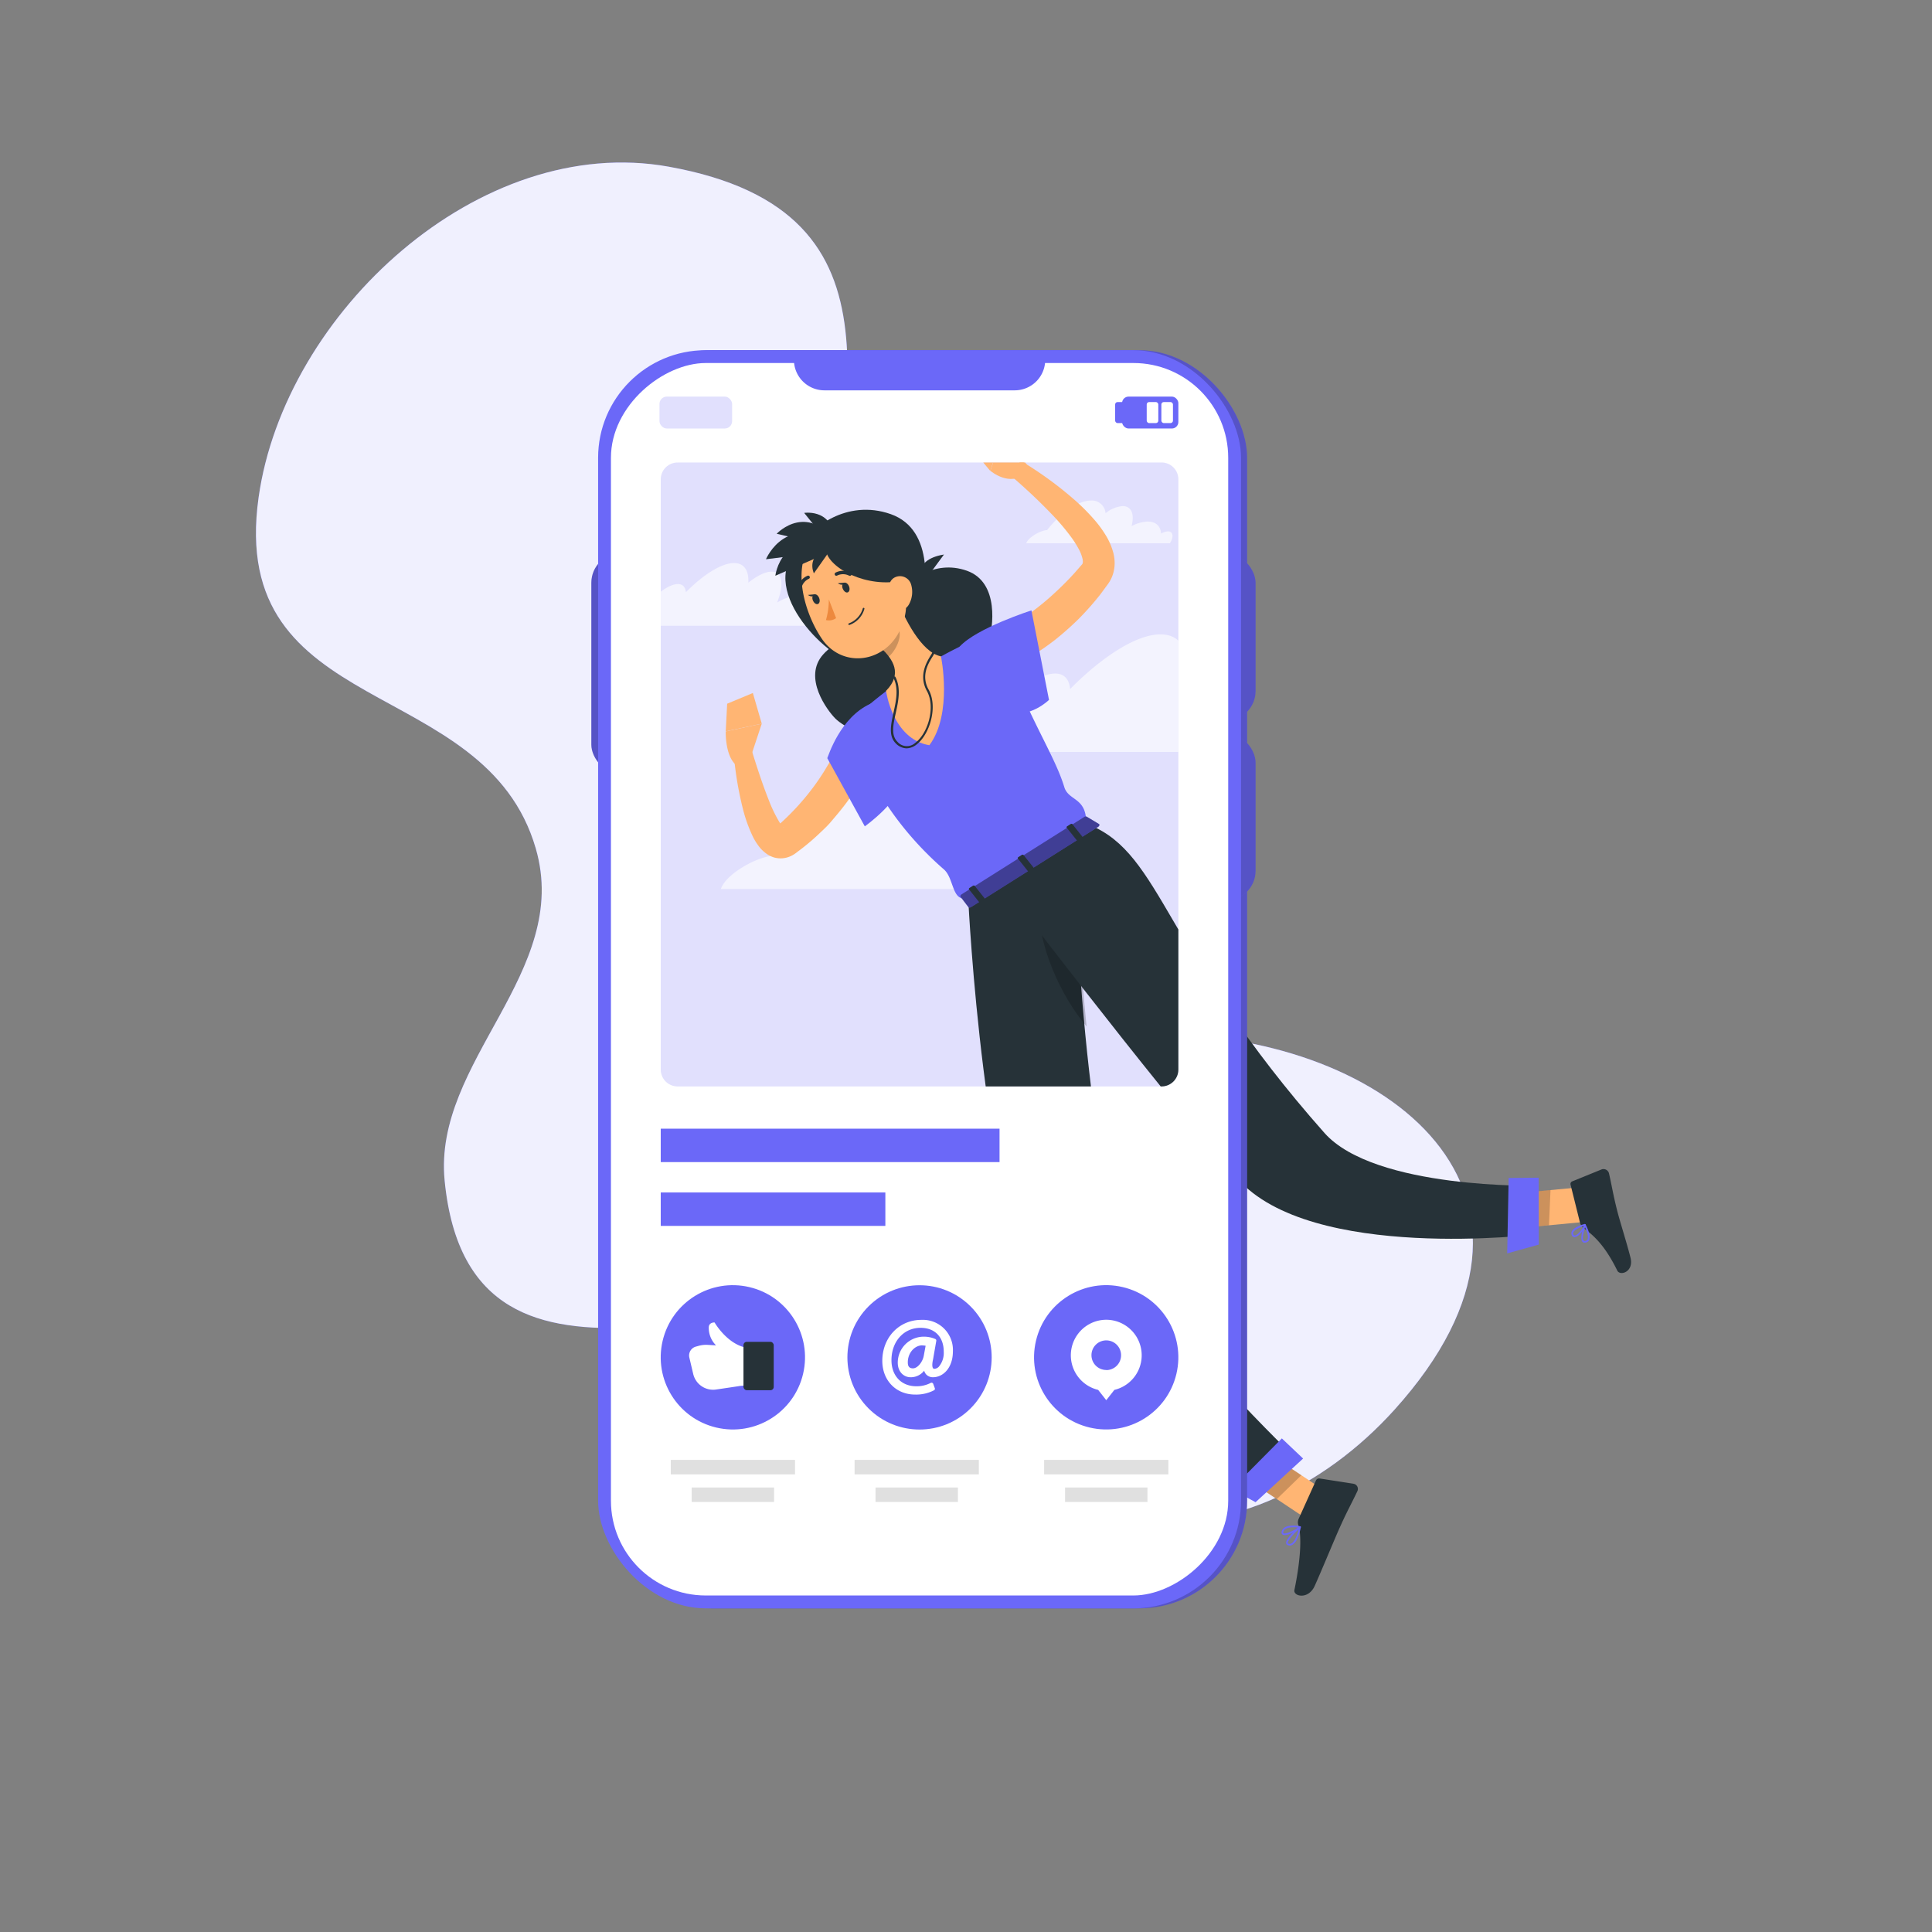 <svg xmlns="http://www.w3.org/2000/svg" xmlns:xlink="http://www.w3.org/1999/xlink" viewBox="0 0 500 500"><rect x="0" y="0" width="500" height="500" fill="#808080" stroke="none"/><defs><clipPath id="freepik--clip-path--inject-15"><path d="M175.37,119.69H300.6a4.36,4.36,0,0,1,4.36,4.36V276.81a4.36,4.36,0,0,1-4.36,4.36H175.37a4.37,4.37,0,0,1-4.37-4.37V124.06a4.36,4.36,0,0,1,4.36-4.36Z" style="fill:none"></path></clipPath></defs><g id="freepik--background-simple--inject-15"><path d="M300.38,267.63c-53.42-.47-84.61-66.87-84.88-114-.26-46.36,23.13-98.68-42.41-110.49-49-8.83-99.43,37.84-106.16,85.56-8.16,57.85,58.63,45.59,71.74,90.92,9.26,32-26.61,55-23.6,85.89,6.69,68.71,86,19.28,117.74,40.52,21.61,14.47,25.83,40.32,56.14,46.66,27.05,5.65,53.64-7.57,71.92-27.83C411.38,308.87,358.8,268.11,300.38,267.63Z" style="fill:#6B68F8"></path><g style="opacity:0.9"><path d="M300.38,267.63c-53.42-.47-84.61-66.87-84.88-114-.26-46.36,23.13-98.68-42.41-110.49-49-8.83-99.43,37.84-106.16,85.56-8.16,57.85,58.63,45.59,71.74,90.92,9.26,32-26.61,55-23.6,85.89,6.69,68.71,86,19.28,117.74,40.52,21.61,14.47,25.83,40.32,56.14,46.66,27.05,5.65,53.64-7.57,71.92-27.83C411.38,308.87,358.8,268.11,300.38,267.63Z" style="fill:#fff"></path></g></g><g id="freepik--Character--inject-15"><path d="M208.41,140.39c1.05-3.26,10.49-11.46,22.15-7.32s9,20.45,7.74,24.59-8.73,16.62-17.41,14S194.5,150.1,208.41,140.39Z" style="fill:#263238"></path><path d="M233.92,153.11c.77-2.41,7.73-8.45,16.32-5.4s6.63,15.07,5.7,18.12-6.43,12.24-12.83,10.32S223.67,160.26,233.92,153.11Z" style="fill:#263238"></path><path d="M244.3,143.51l-5.93,8.05S235.44,144.93,244.3,143.51Z" style="fill:#263238"></path><path d="M228.19,166.68c-1.62-1.56-9.64-3.38-15.11,2.64S214.21,184,216.23,186s10.21,6.92,14.44,2.72S239.26,168,228.19,166.68Z" style="fill:#263238"></path><path d="M225.73,196l-.22.57-.2.49c-.14.32-.27.64-.41.94-.28.62-.58,1.2-.88,1.79-.61,1.17-1.24,2.31-1.91,3.43a59.11,59.11,0,0,1-4.48,6.36c-.79,1-1.66,2-2.5,3s-1.76,1.89-2.71,2.77a58.7,58.7,0,0,1-5.9,5c-.29.21-.39.33-1.09.79a6.62,6.62,0,0,1-2.28.9,6.2,6.2,0,0,1-2.75-.11,6.63,6.63,0,0,1-2.05-1,9.17,9.17,0,0,1-2.18-2.21,15.06,15.06,0,0,1-1.23-2,37.82,37.82,0,0,1-2.71-7.52,88.71,88.71,0,0,1-2.39-14.72l4.55-.81c1.38,4.51,2.86,9.08,4.55,13.35a36.4,36.4,0,0,0,2.82,5.83,8.64,8.64,0,0,0,.75,1c.22.24.44.39.39.31a.93.93,0,0,0-.42-.21,2,2,0,0,0-1-.06,2.3,2.3,0,0,0-.62.2c-.2.13.16-.16.34-.33a64.72,64.72,0,0,0,9.12-9.82,61.06,61.06,0,0,0,3.71-5.56q.85-1.42,1.62-2.88l.72-1.45.34-.71.27-.61Z" style="fill:#ffb573"></path><path d="M225.23,182.15c-7.83,3.57-10.86,13.51-11.13,14.06l9.71,17.65S233.26,207.17,234,201C234.7,195.79,230.38,179.8,225.23,182.15Z" style="fill:#6B68F8"></path><path d="M194.68,194.71l2.46-7.42-9.32,2s-.21,6.44,2.78,8.77l1.59-.66A4.36,4.36,0,0,0,194.68,194.71Z" style="fill:#ffb573"></path><polygon points="194.84 179.35 188.19 182.12 187.82 189.27 197.14 187.28 194.84 179.35" style="fill:#ffb573"></polygon><path d="M265.78,120.25l-6.47-7.41-3,9s5.06,4.36,9.18.56Z" style="fill:#ffb573"></path><polygon points="255.62 109.35 251.04 115.55 256.28 121.88 259.31 112.84 255.62 109.35" style="fill:#ffb573"></polygon><polygon points="345.72 387.72 339.14 393.74 320.62 381.44 327.2 375.42 345.72 387.72" style="fill:#ffb573"></polygon><polygon points="411.55 307.02 411.15 316.13 389.93 318.13 390.33 309.02 411.55 307.02" style="fill:#ffb573"></polygon><path d="M408.93,316.53l-2.47-9.94a.71.71,0,0,1,.43-.85l7.59-3.09a1.46,1.46,0,0,1,1.92,1c.8,3.48,1,5.2,2.1,9.57.67,2.69,2.54,8.54,3.47,12.25s-2.7,4.83-3.42,3.36c-3.21-6.56-6.16-9.14-8.7-11A2.46,2.46,0,0,1,408.93,316.53Z" style="fill:#263238"></path><path d="M336.12,393l4.45-9.86a.9.9,0,0,1,.95-.51l8.77,1.37a1.35,1.35,0,0,1,1,1.91c-1.62,3.42-2.58,5-4.53,9.35-1.21,2.66-4.85,11.48-6.51,15.16s-5.6,2.71-5.26,1.08c1.53-7.36,2-13.92,1-16.86A2.27,2.27,0,0,1,336.12,393Z" style="fill:#263238"></path><polygon points="320.63 381.44 330.43 387.96 336.79 381.79 327.21 375.42 320.63 381.44" style="opacity:0.2"></polygon><polygon points="390.33 309.01 389.93 318.13 400.87 317.1 401.27 307.98 390.33 309.01" style="opacity:0.2"></polygon><path d="M219.75,187s4.09,20.2,24.53,38c2.58,2.24,2.07,8,5.62,7.52,12.43-7.84,25.16-15.56,31.2-19.38.15-6.88-4.56-5.77-5.67-9.47-2.66-8.81-9.95-18.74-17.49-40.43a108.11,108.11,0,0,0-14.4,6.64,129.18,129.18,0,0,0-14.22,9A119.38,119.38,0,0,0,219.75,187Z" style="fill:#6B68F8"></path><path d="M232,154.75c2,5.14,6.39,14.08,11.52,15.11,0,0,3.1,14.82-3,23-9.59-1.59-11.21-14.07-11.21-14.07,4.33-4.44,1.81-8.14-1.32-11.13Z" style="fill:#ffb573"></path><path d="M234.62,193.67a4,4,0,0,1-2.84-1.34c-1.86-1.91-1.22-4.82-.54-7.91s1.36-6.19,0-8.95a.28.28,0,1,1,.51-.25c1.47,2.93.73,6.33.07,9.32s-1.25,5.71.4,7.39a3.21,3.21,0,0,0,4.63.34c3.28-2.43,5.37-9.28,3-13.5-2.17-4,0-7.46,1-9.14a5.35,5.35,0,0,0,.48-.85.27.27,0,0,1,.21-.33.29.29,0,0,1,.34.23c.06.27-.14.6-.54,1.25-1.07,1.71-3.06,4.91-1,8.57,2.45,4.45.25,11.66-3.2,14.23A4.28,4.28,0,0,1,234.62,193.67Z" style="fill:#263238"></path><path d="M230.38,160,228,167.7a17.79,17.79,0,0,1,2,2.25c1.77-1.51,3.6-5.11,2.52-7.29A9.84,9.84,0,0,0,230.38,160Z" style="opacity:0.2"></path><path d="M231.57,144.4c2.77,8.62,4.13,12.2,1.57,18.18-3.85,9-15,10.51-20.33,2.9-4.76-6.85-8.49-19.79-1.56-26.35A12.34,12.34,0,0,1,231.57,144.4Z" style="fill:#ffb573"></path><path d="M213.71,142.29c.59,4.71,10.72,10.12,20.11,7.91,6.56-1.55,1.46-13.07-6.34-15.09S212.74,134.58,213.71,142.29Z" style="fill:#263238"></path><path d="M218.05,142.26l-19.82,2.47S203.82,131.36,218.05,142.26Z" style="fill:#263238"></path><path d="M216.79,142,200.66,149S202.12,136.3,216.79,142Z" style="fill:#263238"></path><path d="M215.13,142l-4.5,6.38S208.23,143.26,215.13,142Z" style="fill:#263238"></path><path d="M217.59,142,201,138.14S209.45,129.11,217.59,142Z" style="fill:#263238"></path><path d="M215.89,142.38l-7.77-9.64S217,131.32,215.89,142.38Z" style="fill:#263238"></path><path d="M235.85,151.48a6.63,6.63,0,0,1-.65,5c-1.16,2-3.36,1.35-4.38-.59-.92-1.75-1.42-4.91.4-6.25A3,3,0,0,1,235.85,151.48Z" style="fill:#ffb573"></path><path d="M250.61,233.24s4,81.24,19.32,104.42c16,24.12,55.3,49.91,55.3,49.91l11-9.32s-37-35-45.18-55.35c-11.32-28.08-13.43-106.73-13.43-106.73Z" style="fill:#263238"></path><polygon points="337.24 377.47 324.94 388.77 318.72 385.39 331.74 372.26 337.24 377.47" style="fill:#6B68F8"></polygon><path d="M268.87,234.89c-.13,9.59,5.35,22.51,12.34,30.77-.76-7.62-1.38-15-1.88-21.63C275.82,240.13,272.19,236.72,268.87,234.89Z" style="opacity:0.2"></path><path d="M258.87,228s37.89,50.08,61.37,77c19,21.71,77.7,14.42,77.7,14.42l0-12.56s-42.14,1-55.16-13.64c-41.64-47-42-72.1-60.85-79.74Z" style="fill:#263238"></path><polygon points="398.21 304.78 398.24 322.1 390.06 324.38 390.44 304.86 398.21 304.78" style="fill:#6B68F8"></polygon><path d="M281.22,211.34l3.18,1.91c.25.14.13.53-.23.76l-32.83,20.73c-.28.18-.61.19-.74,0l-2-2.63c-.14-.18,0-.5.31-.69l31.7-20A.68.68,0,0,1,281.22,211.34Z" style="fill:#6B68F8"></path><path d="M281.22,211.34l3.18,1.91c.25.14.13.53-.23.76l-32.83,20.73c-.28.18-.61.19-.74,0l-2-2.63c-.14-.18,0-.5.31-.69l31.7-20A.68.68,0,0,1,281.22,211.34Z" style="opacity:0.4"></path><path d="M279.2,217.57l.85-.54c.17-.1.24-.27.16-.37l-2.69-3.39c-.08-.1-.29-.09-.45,0l-.85.54c-.17.11-.25.28-.17.37l2.7,3.39A.36.36,0,0,0,279.2,217.57Z" style="fill:#263238"></path><path d="M253.92,233.54l.84-.54c.17-.1.25-.27.17-.37l-2.7-3.39c-.08-.1-.28-.09-.45,0l-.85.54c-.17.11-.24.28-.16.38l2.69,3.38A.37.37,0,0,0,253.92,233.54Z" style="fill:#263238"></path><path d="M266.56,225.56l.85-.54c.17-.11.24-.28.16-.38l-2.7-3.38c-.07-.1-.28-.1-.45,0l-.85.54c-.17.1-.24.27-.16.37l2.7,3.39C266.19,225.67,266.39,225.66,266.56,225.56Z" style="fill:#263238"></path><path d="M219.73,151.74c.27.68.12,1.38-.32,1.56s-1-.24-1.3-.93-.12-1.38.33-1.55S219.46,151.06,219.73,151.74Z" style="fill:#263238"></path><path d="M212,154.77c.27.68.12,1.38-.33,1.55s-1-.24-1.29-.92-.12-1.38.33-1.56S211.72,154.08,212,154.77Z" style="fill:#263238"></path><path d="M210.91,153.8l-1.83.17S210.42,154.93,210.91,153.8Z" style="fill:#263238"></path><path d="M214.5,155.14a19.49,19.49,0,0,1-.74,5.33,3.15,3.15,0,0,0,2.62-.5Z" style="fill:#ed893e"></path><path d="M219.82,161.74a.22.22,0,0,1-.25-.13.21.21,0,0,1,.12-.28,5.88,5.88,0,0,0,3.6-3.86.21.21,0,0,1,.25-.16.21.21,0,0,1,.17.25,6.16,6.16,0,0,1-3.86,4.17Z" style="fill:#263238"></path><path d="M220.08,149a.45.45,0,0,1-.3,0,3.45,3.45,0,0,0-3.12-.05.43.43,0,0,1-.59-.16.44.44,0,0,1,.15-.59,4.3,4.3,0,0,1,3.94,0,.44.44,0,0,1,.2.58A.43.43,0,0,1,220.08,149Z" style="fill:#263238"></path><path d="M207,152.59a.45.45,0,0,1-.2,0,.43.43,0,0,1-.33-.51A4.26,4.26,0,0,1,209,149a.42.42,0,0,1,.55.25.41.41,0,0,1-.25.55,3.43,3.43,0,0,0-1.9,2.47A.45.45,0,0,1,207,152.59Z" style="fill:#263238"></path><path d="M261.93,162l.54-.26.72-.36c.49-.25,1-.52,1.48-.81,1-.59,2-1.23,2.92-1.92A45.83,45.83,0,0,0,273.1,154a66.51,66.51,0,0,0,4.92-5.39l1.13-1.46.56-.73.07-.09,0,0,0,0s0-.06.06-.09a1.82,1.82,0,0,0,.15-1.3,9.23,9.23,0,0,0-.91-2.6,26.22,26.22,0,0,0-1.76-2.91,54.53,54.53,0,0,0-4.68-5.72,137.05,137.05,0,0,0-11.17-10.62l2.64-3.79a92.51,92.51,0,0,1,13.23,9.55,53.68,53.68,0,0,1,5.95,6A28.39,28.39,0,0,1,286,138.5a16.77,16.77,0,0,1,2,4.73,11.14,11.14,0,0,1,.31,3.08,9.62,9.62,0,0,1-.79,3.38,7.4,7.4,0,0,1-.39.8l-.22.38-.19.29-.57.89L285,153.82a61.72,61.72,0,0,1-5.38,6.64,54.86,54.86,0,0,1-6.49,5.75,40.52,40.52,0,0,1-3.69,2.43c-.65.38-1.31.74-2,1.09l-1.07.5c-.4.17-.69.3-1.28.51Z" style="fill:#ffb573"></path><path d="M248.36,167.34c4.4-4.83,18.57-9.37,18.57-9.37l4.55,23.16s-4.91,4.89-10.86,3.21C255.56,182.91,242.09,174.22,248.36,167.34Z" style="fill:#6B68F8"></path><path d="M411,321.27a1.36,1.36,0,0,1-.81.33.74.74,0,0,1-.69-.27c-.72-.91.35-4,.47-4.38a.21.21,0,0,1,.19-.15.24.24,0,0,1,.21.12c.55,1.08,1.4,3,.85,4.06A1.23,1.23,0,0,1,411,321.27Zm-.79-3.68c-.39,1.26-.75,3-.37,3.47a.31.31,0,0,0,.31.11.78.78,0,0,0,.69-.4C411.11,320.22,410.87,319.05,410.18,317.59Z" style="fill:#6B68F8"></path><path d="M408.74,319.49a2.15,2.15,0,0,1-1.21.68.75.75,0,0,1-.76-.56,1.09,1.09,0,0,1,.06-1c.61-1.17,3.15-1.81,3.26-1.84a.21.21,0,0,1,.21.06.22.22,0,0,1,.05.21A6.49,6.49,0,0,1,408.74,319.49Zm-1.24-1a1.31,1.31,0,0,0-.29.36.69.69,0,0,0,0,.61c.1.26.23.28.34.28.63,0,1.82-1.39,2.28-2.4A6.42,6.42,0,0,0,407.5,318.49Z" style="fill:#6B68F8"></path><path d="M335.78,398.09a3.54,3.54,0,0,1-1.33,1.72,1.34,1.34,0,0,1-1.17.08.65.65,0,0,1-.43-.49c-.2-1.17,2.84-3.84,3.45-4.36a.23.23,0,0,1,.25,0,.21.21,0,0,1,.1.23A14,14,0,0,1,335.78,398.09Zm-2.41.81a.72.72,0,0,0-.09.42c0,.06,0,.12.15.16a.89.89,0,0,0,.81-.05c.7-.38,1.37-1.71,1.84-3.63A13.71,13.71,0,0,0,333.37,398.9Z" style="fill:#6B68F8"></path><path d="M336.64,395.29l-.05.07c-1,.9-3.77,2.34-4.64,1.79-.19-.12-.38-.37-.22-.91.65-2.05,4.59-1.29,4.76-1.25a.2.2,0,0,1,.16.15A.26.26,0,0,1,336.64,395.29Zm-4.44.95a.5.5,0,0,0-.05.13q-.11.33,0,.42c.5.31,2.63-.6,3.76-1.45C335,395.21,332.73,395.06,332.2,396.24Z" style="fill:#6B68F8"></path><path d="M218.65,150.78l-1.83.17S218.17,151.9,218.65,150.78Z" style="fill:#263238"></path><rect x="156.36" y="90.63" width="166.39" height="325.61" rx="27.85" style="fill:#6B68F8"></rect><rect x="156.36" y="90.63" width="166.39" height="325.61" rx="27.85" style="opacity:0.2"></rect><rect x="289.67" y="143.13" width="35.27" height="43.4" rx="7.7" style="fill:#6B68F8"></rect><rect x="289.67" y="143.13" width="35.27" height="43.4" rx="7.7" style="opacity:0.2"></rect><rect x="153.04" y="143.13" width="35.27" height="57.3" rx="7.7" style="fill:#6B68F8"></rect><rect x="153.04" y="143.13" width="35.27" height="57.3" rx="7.7" style="opacity:0.2"></rect><rect x="289.67" y="189.66" width="35.27" height="43.4" rx="7.7" style="fill:#6B68F8"></rect><rect x="289.67" y="189.66" width="35.27" height="43.4" rx="7.7" style="opacity:0.2"></rect><rect x="154.79" y="90.63" width="166.39" height="325.61" rx="27.85" style="fill:#6B68F8"></rect><rect x="78.5" y="173.56" width="318.96" height="159.75" rx="24.53" transform="translate(491.42 15.45) rotate(90)" style="fill:#fff"></rect><rect x="290.39" y="102.64" width="14.57" height="8.26" rx="1.69" style="fill:#6B68F8"></rect><rect x="170.67" y="102.64" width="18.8" height="8.26" rx="1.91" style="fill:#6B68F8;opacity:0.2"></rect><rect x="288.6" y="104.05" width="3" height="5.44" rx="0.62" style="fill:#6B68F8"></rect><rect x="300.56" y="104.05" width="3" height="5.44" rx="0.62" style="fill:#fff"></rect><rect x="296.77" y="104.05" width="3" height="5.44" rx="0.62" style="fill:#fff"></rect><path d="M175.37,119.69H300.6a4.36,4.36,0,0,1,4.36,4.36V276.81a4.36,4.36,0,0,1-4.36,4.36H175.37a4.37,4.37,0,0,1-4.37-4.37V124.06a4.36,4.36,0,0,1,4.36-4.36Z" style="fill:#6B68F8;opacity:0.2"></path><g style="clip-path:url(#freepik--clip-path--inject-15)"><path d="M271,137.18c3.48-4.46,8-7.64,11.4-7.64a3.53,3.53,0,0,1,3.71,3.29,8,8,0,0,1,4.43-1.86c2.3,0,3.12,2.15,2.31,5.18a10,10,0,0,1,3.85-1.16c2.34-.13,3.66,1.1,3.79,3.11a3.78,3.78,0,0,1,1.65-.58c1.36-.08,1.71,1.17.81,2.78l-.18.3H265.59C266.13,139,269.35,137.25,271,137.18Z" style="fill:#fff;opacity:0.6"></path><path d="M200.21,221.46c8.74-11.19,20.17-19.16,28.63-19.16,5.31,0,8.46,3.14,9.3,8.24,3.9-2.91,7.84-4.65,11.12-4.65,5.77,0,7.85,5.39,5.79,13a25.34,25.34,0,0,1,9.67-2.9c5.9-.34,9.21,2.76,9.53,7.8a9.54,9.54,0,0,1,4.14-1.46c3.4-.19,4.3,2.94,2,7-.14.26-.29.5-.44.75H186.55C187.92,226.08,196,221.66,200.21,221.46Z" style="fill:#fff;opacity:0.6"></path><path d="M259.73,181.61a7.86,7.86,0,0,1,.93-.07c4.55-4.41,9.15-7.23,12.41-7.23,2.36,0,3.64,1.47,3.88,4,8.5-8.57,17.27-14.14,23.38-14.14,4.93,0,7.23,3.62,6.95,9.53,4.21-3.36,8.22-5.37,11.27-5.37,5.37,0,6.2,6.22,2.73,15h0a23.61,23.61,0,0,1,9.57-3.36c5.54-.4,8,3.18,7.25,9a9.15,9.15,0,0,1,4.14-1.68c3-.21,3.37,3,.92,7.31H241.1C245.82,188.05,254,182.35,259.73,181.61Z" style="fill:#fff;opacity:0.6"></path><path d="M168.33,155a3,3,0,0,1,.5,0c2.42-2.35,4.87-3.85,6.61-3.85,1.26,0,1.94.78,2.07,2.11,4.53-4.57,9.2-7.54,12.46-7.54,2.63,0,3.85,1.93,3.7,5.08,2.25-1.79,4.38-2.86,6-2.86,2.86,0,3.3,3.31,1.45,8h0a12.66,12.66,0,0,1,5.1-1.8c2.95-.21,4.25,1.7,3.86,4.81a5,5,0,0,1,2.21-.9c1.62-.11,1.8,1.6.49,3.9H158.41C160.92,158.44,165.25,155.4,168.33,155Z" style="fill:#fff;opacity:0.6"></path><path d="M208.41,140.39c1.05-3.26,10.49-11.46,22.15-7.32s9,20.45,7.74,24.59-8.73,16.62-17.41,14S194.5,150.1,208.41,140.39Z" style="fill:#263238"></path><path d="M233.92,153.11c.77-2.41,7.73-8.45,16.32-5.4s6.63,15.07,5.7,18.12-6.43,12.24-12.83,10.32S223.67,160.26,233.92,153.11Z" style="fill:#263238"></path><path d="M244.3,143.51l-5.93,8.05S235.44,144.93,244.3,143.51Z" style="fill:#263238"></path><path d="M228.19,166.68c-1.62-1.56-9.64-3.38-15.11,2.64S214.21,184,216.23,186s10.21,6.92,14.44,2.72S239.26,168,228.19,166.68Z" style="fill:#263238"></path><path d="M225.73,196l-.22.57-.2.49c-.14.32-.27.64-.41.94-.28.62-.58,1.2-.88,1.79-.61,1.17-1.24,2.31-1.91,3.43a59.11,59.11,0,0,1-4.48,6.36c-.79,1-1.66,2-2.5,3s-1.76,1.89-2.71,2.77a58.7,58.7,0,0,1-5.9,5c-.29.21-.39.33-1.09.79a6.62,6.62,0,0,1-2.28.9,6.2,6.2,0,0,1-2.75-.11,6.63,6.63,0,0,1-2.05-1,9.17,9.17,0,0,1-2.18-2.21,15.06,15.06,0,0,1-1.23-2,37.82,37.82,0,0,1-2.71-7.52,88.71,88.71,0,0,1-2.39-14.72l4.55-.81c1.38,4.51,2.86,9.08,4.55,13.35a36.4,36.4,0,0,0,2.82,5.83,8.64,8.64,0,0,0,.75,1c.22.24.44.39.39.31a.93.93,0,0,0-.42-.21,2,2,0,0,0-1-.06,2.3,2.3,0,0,0-.62.2c-.2.13.16-.16.34-.33a64.72,64.72,0,0,0,9.12-9.82,61.06,61.06,0,0,0,3.71-5.56q.85-1.42,1.62-2.88l.72-1.45.34-.71.27-.61Z" style="fill:#ffb573"></path><path d="M225.23,182.15c-7.83,3.57-10.86,13.51-11.13,14.06l9.71,17.65S233.26,207.17,234,201C234.7,195.79,230.38,179.8,225.23,182.15Z" style="fill:#6B68F8"></path><path d="M194.68,194.71l2.46-7.42-9.32,2s-.21,6.44,2.78,8.77l1.59-.66A4.36,4.36,0,0,0,194.68,194.71Z" style="fill:#ffb573"></path><polygon points="194.84 179.35 188.19 182.12 187.82 189.27 197.14 187.28 194.84 179.35" style="fill:#ffb573"></polygon><path d="M265.78,120.25l-6.47-7.41-3,9s5.06,4.36,9.18.56Z" style="fill:#ffb573"></path><polygon points="255.62 109.35 251.04 115.55 256.28 121.88 259.31 112.84 255.62 109.35" style="fill:#ffb573"></polygon><polygon points="345.72 387.72 339.14 393.74 320.62 381.44 327.2 375.42 345.72 387.72" style="fill:#ffb573"></polygon><polygon points="411.55 307.02 411.15 316.13 389.93 318.13 390.33 309.02 411.55 307.02" style="fill:#ffb573"></polygon><path d="M408.93,316.53l-2.47-9.94a.71.71,0,0,1,.43-.85l7.59-3.09a1.46,1.46,0,0,1,1.92,1c.8,3.48,1,5.2,2.1,9.57.67,2.69,2.54,8.54,3.47,12.25s-2.7,4.83-3.42,3.36c-3.21-6.56-6.16-9.14-8.7-11A2.46,2.46,0,0,1,408.93,316.53Z" style="fill:#263238"></path><path d="M336.12,393l4.45-9.86a.9.9,0,0,1,.95-.51l8.77,1.37a1.35,1.35,0,0,1,1,1.91c-1.62,3.42-2.58,5-4.53,9.35-1.21,2.66-4.85,11.48-6.51,15.16s-5.6,2.71-5.26,1.08c1.53-7.36,2-13.92,1-16.86A2.27,2.27,0,0,1,336.12,393Z" style="fill:#263238"></path><polygon points="320.63 381.44 330.43 387.96 336.79 381.79 327.21 375.42 320.63 381.44" style="opacity:0.2"></polygon><polygon points="390.33 309.01 389.93 318.13 400.87 317.1 401.27 307.98 390.33 309.01" style="opacity:0.2"></polygon><path d="M219.75,187s4.09,20.2,24.53,38c2.58,2.24,2.07,8,5.62,7.52,12.43-7.84,25.16-15.56,31.2-19.38.15-6.88-4.56-5.77-5.67-9.47-2.66-8.81-9.95-18.74-17.49-40.43a108.11,108.11,0,0,0-14.4,6.64,129.18,129.18,0,0,0-14.22,9A119.38,119.38,0,0,0,219.75,187Z" style="fill:#6B68F8"></path><path d="M232,154.75c2,5.14,6.39,14.08,11.52,15.11,0,0,3.1,14.82-3,23-9.59-1.59-11.21-14.07-11.21-14.07,4.33-4.44,1.81-8.14-1.32-11.13Z" style="fill:#ffb573"></path><path d="M234.62,193.67a4,4,0,0,1-2.84-1.34c-1.86-1.91-1.22-4.82-.54-7.91s1.36-6.19,0-8.95a.28.28,0,1,1,.51-.25c1.47,2.93.73,6.33.07,9.32s-1.25,5.71.4,7.39a3.21,3.21,0,0,0,4.63.34c3.28-2.43,5.37-9.28,3-13.5-2.17-4,0-7.46,1-9.14a5.35,5.35,0,0,0,.48-.85.27.27,0,0,1,.21-.33.29.29,0,0,1,.34.23c.06.27-.14.6-.54,1.25-1.07,1.71-3.06,4.91-1,8.57,2.45,4.45.25,11.66-3.2,14.23A4.28,4.28,0,0,1,234.62,193.67Z" style="fill:#263238"></path><path d="M230.38,160,228,167.7a17.79,17.79,0,0,1,2,2.25c1.77-1.51,3.6-5.11,2.52-7.29A9.84,9.84,0,0,0,230.38,160Z" style="opacity:0.2"></path><path d="M231.57,144.4c2.77,8.62,4.13,12.2,1.57,18.18-3.85,9-15,10.51-20.33,2.9-4.76-6.85-8.49-19.79-1.56-26.35A12.34,12.34,0,0,1,231.57,144.4Z" style="fill:#ffb573"></path><path d="M213.71,142.29c.59,4.71,10.72,10.12,20.11,7.91,6.56-1.55,1.46-13.07-6.34-15.09S212.74,134.58,213.71,142.29Z" style="fill:#263238"></path><path d="M218.05,142.26l-19.82,2.47S203.82,131.36,218.05,142.26Z" style="fill:#263238"></path><path d="M216.79,142,200.66,149S202.12,136.3,216.79,142Z" style="fill:#263238"></path><path d="M215.13,142l-4.5,6.38S208.23,143.26,215.13,142Z" style="fill:#263238"></path><path d="M217.59,142,201,138.14S209.45,129.11,217.59,142Z" style="fill:#263238"></path><path d="M215.89,142.38l-7.77-9.64S217,131.32,215.89,142.38Z" style="fill:#263238"></path><path d="M235.85,151.48a6.63,6.63,0,0,1-.65,5c-1.16,2-3.36,1.35-4.38-.59-.92-1.75-1.42-4.91.4-6.25A3,3,0,0,1,235.85,151.48Z" style="fill:#ffb573"></path><path d="M250.61,233.24s4,81.24,19.32,104.42c16,24.12,55.3,49.91,55.3,49.91l11-9.32s-37-35-45.18-55.35c-11.32-28.08-13.43-106.73-13.43-106.73Z" style="fill:#263238"></path><polygon points="337.24 377.47 324.94 388.77 318.72 385.39 331.74 372.26 337.24 377.47" style="fill:#6B68F8"></polygon><path d="M268.87,234.89c-.13,9.59,5.35,22.51,12.34,30.77-.76-7.62-1.38-15-1.88-21.63C275.82,240.13,272.19,236.72,268.87,234.89Z" style="opacity:0.2"></path><path d="M258.87,228s37.89,50.08,61.37,77c19,21.71,77.7,14.42,77.7,14.42l0-12.56s-42.14,1-55.16-13.64c-41.64-47-42-72.1-60.85-79.74Z" style="fill:#263238"></path><polygon points="398.21 304.78 398.24 322.1 390.06 324.38 390.44 304.86 398.21 304.78" style="fill:#6B68F8"></polygon><path d="M281.22,211.34l3.18,1.91c.25.14.13.53-.23.76l-32.83,20.73c-.28.18-.61.19-.74,0l-2-2.63c-.14-.18,0-.5.31-.69l31.7-20A.68.68,0,0,1,281.22,211.34Z" style="fill:#6B68F8"></path><path d="M281.22,211.34l3.18,1.91c.25.14.13.53-.23.76l-32.83,20.73c-.28.18-.61.19-.74,0l-2-2.63c-.14-.18,0-.5.31-.69l31.7-20A.68.68,0,0,1,281.22,211.34Z" style="opacity:0.4"></path><path d="M279.2,217.57l.85-.54c.17-.1.24-.27.16-.37l-2.69-3.39c-.08-.1-.29-.09-.45,0l-.85.54c-.17.11-.25.28-.17.37l2.7,3.39A.36.36,0,0,0,279.2,217.57Z" style="fill:#263238"></path><path d="M253.92,233.54l.84-.54c.17-.1.25-.27.17-.37l-2.7-3.39c-.08-.1-.28-.09-.45,0l-.85.54c-.17.11-.24.28-.16.38l2.69,3.38A.37.37,0,0,0,253.92,233.54Z" style="fill:#263238"></path><path d="M266.56,225.56l.85-.54c.17-.11.24-.28.16-.38l-2.7-3.38c-.07-.1-.28-.1-.45,0l-.85.54c-.17.1-.24.27-.16.37l2.7,3.39C266.19,225.67,266.39,225.66,266.56,225.56Z" style="fill:#263238"></path><path d="M219.73,151.74c.27.68.12,1.38-.32,1.56s-1-.24-1.3-.93-.12-1.38.33-1.55S219.46,151.06,219.73,151.74Z" style="fill:#263238"></path><path d="M212,154.77c.27.68.12,1.38-.33,1.55s-1-.24-1.29-.92-.12-1.38.33-1.56S211.72,154.08,212,154.77Z" style="fill:#263238"></path><path d="M210.91,153.8l-1.83.17S210.42,154.93,210.91,153.8Z" style="fill:#263238"></path><path d="M214.5,155.14a19.49,19.49,0,0,1-.74,5.33,3.15,3.15,0,0,0,2.62-.5Z" style="fill:#ed893e"></path><path d="M219.82,161.74a.22.22,0,0,1-.25-.13.21.21,0,0,1,.12-.28,5.88,5.88,0,0,0,3.6-3.86.21.21,0,0,1,.25-.16.21.21,0,0,1,.17.25,6.16,6.16,0,0,1-3.86,4.17Z" style="fill:#263238"></path><path d="M220.08,149a.45.45,0,0,1-.3,0,3.45,3.45,0,0,0-3.12-.05.43.43,0,0,1-.59-.16.44.44,0,0,1,.15-.59,4.3,4.3,0,0,1,3.94,0,.44.44,0,0,1,.2.58A.43.43,0,0,1,220.08,149Z" style="fill:#263238"></path><path d="M207,152.59a.45.45,0,0,1-.2,0,.43.43,0,0,1-.33-.51A4.26,4.26,0,0,1,209,149a.42.42,0,0,1,.55.25.41.41,0,0,1-.25.55,3.43,3.43,0,0,0-1.9,2.47A.45.45,0,0,1,207,152.59Z" style="fill:#263238"></path><path d="M261.3,162.25l.66-.41.74-.47c.51-.32,1-.65,1.52-1,1-.68,2-1.42,3-2.15a66,66,0,0,0,5.7-4.74c1.82-1.67,3.57-3.42,5.23-5.26l1.93-2.21c.1-.12.22-.43.12-1.17a9.37,9.37,0,0,0-.94-2.59,25.62,25.62,0,0,0-1.79-2.9,57.35,57.35,0,0,0-4.73-5.7,144.16,144.16,0,0,0-11.2-10.59l2.64-3.79a94.4,94.4,0,0,1,13.23,9.51,54.14,54.14,0,0,1,6,5.95,29.16,29.16,0,0,1,2.66,3.64,17.06,17.06,0,0,1,2.06,4.7,10.61,10.61,0,0,1,.33,3.11,9.42,9.42,0,0,1-.83,3.46,9.59,9.59,0,0,1-.92,1.55l-.64.87-1.25,1.7a74,74,0,0,1-5.56,6.31,77.86,77.86,0,0,1-6.3,5.59c-1.11.86-2.25,1.69-3.43,2.48-.59.4-1.19.79-1.8,1.18l-.94.56c-.33.19-.61.35-1.05.58Z" style="fill:#ffb573"></path><path d="M248.36,167.34c4.4-4.83,18.57-9.37,18.57-9.37l4.55,23.16s-4.91,4.89-10.86,3.21C255.56,182.91,242.09,174.22,248.36,167.34Z" style="fill:#6B68F8"></path><path d="M411,321.27a1.36,1.36,0,0,1-.81.33.74.74,0,0,1-.69-.27c-.72-.91.35-4,.47-4.38a.21.21,0,0,1,.19-.15.24.24,0,0,1,.21.12c.55,1.08,1.4,3,.85,4.06A1.23,1.23,0,0,1,411,321.27Zm-.79-3.68c-.39,1.26-.75,3-.37,3.47a.31.31,0,0,0,.31.11.78.78,0,0,0,.69-.4C411.11,320.22,410.87,319.05,410.18,317.59Z" style="fill:#6B68F8"></path><path d="M408.74,319.49a2.15,2.15,0,0,1-1.21.68.75.75,0,0,1-.76-.56,1.09,1.09,0,0,1,.06-1c.61-1.17,3.15-1.81,3.26-1.84a.21.21,0,0,1,.21.06.22.22,0,0,1,.05.21A6.49,6.49,0,0,1,408.74,319.49Zm-1.24-1a1.31,1.31,0,0,0-.29.36.69.69,0,0,0,0,.61c.1.26.23.28.34.28.63,0,1.82-1.39,2.28-2.4A6.42,6.42,0,0,0,407.5,318.49Z" style="fill:#6B68F8"></path><path d="M335.78,398.09a3.54,3.54,0,0,1-1.33,1.72,1.34,1.34,0,0,1-1.17.08.65.65,0,0,1-.43-.49c-.2-1.17,2.84-3.84,3.45-4.36a.23.23,0,0,1,.25,0,.21.21,0,0,1,.1.23A14,14,0,0,1,335.78,398.09Zm-2.41.81a.72.72,0,0,0-.09.42c0,.06,0,.12.15.16a.89.89,0,0,0,.81-.05c.7-.38,1.37-1.71,1.84-3.63A13.71,13.71,0,0,0,333.37,398.9Z" style="fill:#6B68F8"></path><path d="M336.64,395.29l-.05.07c-1,.9-3.77,2.34-4.64,1.79-.19-.12-.38-.37-.22-.91.65-2.05,4.59-1.29,4.76-1.25a.2.2,0,0,1,.16.15A.26.26,0,0,1,336.64,395.29Zm-4.44.95a.5.5,0,0,0-.05.13q-.11.33,0,.42c.5.31,2.63-.6,3.76-1.45C335,395.21,332.73,395.06,332.2,396.24Z" style="fill:#6B68F8"></path><path d="M218.65,150.78l-1.83.17S218.17,151.9,218.65,150.78Z" style="fill:#263238"></path></g><rect x="171" y="292.1" width="87.68" height="8.65" style="fill:#6B68F8"></rect><rect x="171" y="308.61" width="58.13" height="8.65" style="fill:#6B68F8"></rect><rect x="173.6" y="377.82" width="32.15" height="3.75" style="fill:#e0e0e0"></rect><rect x="179.01" y="384.96" width="21.32" height="3.75" style="fill:#e0e0e0"></rect><rect x="221.17" y="377.82" width="32.15" height="3.75" style="fill:#e0e0e0"></rect><rect x="226.59" y="384.96" width="21.32" height="3.75" style="fill:#e0e0e0"></rect><rect x="270.22" y="377.82" width="32.15" height="3.75" style="fill:#e0e0e0"></rect><rect x="275.64" y="384.96" width="21.32" height="3.75" style="fill:#e0e0e0"></rect><path d="M205.47,93.16a7.89,7.89,0,0,0,7.86,7.86h49.31a7.89,7.89,0,0,0,7.86-7.86Z" style="fill:#6B68F8"></path><circle cx="189.67" cy="351.29" r="18.67" transform="translate(-195.8 455.18) rotate(-76.72)" style="fill:#6B68F8"></circle><path d="M192.28,348.57c-4.53-1.38-7.35-6.32-7.35-6.32s-1.43-.08-1.5,1.22a6.39,6.39,0,0,0,1.88,4.71l-2.18-.13a7.22,7.22,0,0,0-2.31.25l-.72.2a2.38,2.38,0,0,0-1.69,2.87l1,4.24a5.29,5.29,0,0,0,5.89,4c2.22-.33,5.67-.83,6.27-.94h0l1.58-.13.54-9.51Z" style="fill:#fff"></path><rect x="192.41" y="347.26" width="7.83" height="12.53" rx="0.86" style="fill:#263238"></rect><circle cx="286.3" cy="351.29" r="18.67" transform="translate(-121.38 549.22) rotate(-76.72)" style="fill:#6B68F8"></circle><path d="M286.3,341.55a9.2,9.2,0,0,0-2.1,18.15l2.1,2.67,2.1-2.67h0a9.2,9.2,0,0,0-2.1-18.15Zm0,13a3.83,3.83,0,1,1,3.83-3.83A3.83,3.83,0,0,1,286.3,354.58Z" style="fill:#fff"></path><circle cx="237.98" cy="351.29" r="18.67" transform="translate(-178.7 271.17) rotate(-45)" style="fill:#6B68F8"></circle><path d="M242.31,347a.44.44,0,0,0-.25-.47,7.46,7.46,0,0,0-3-.6,6.73,6.73,0,0,0-6.72,6.72c0,2.48,1.66,3.78,3.3,3.78a4.35,4.35,0,0,0,3.53-1.7,2.45,2.45,0,0,0,.55,1,2.37,2.37,0,0,0,1.73.7c2.56,0,5.16-2.32,5.16-6.75a7.78,7.78,0,0,0-8.16-8.1c-5.76,0-10.11,4.57-10.11,10.62,0,5.05,3.56,8.71,8.47,8.71a10,10,0,0,0,4.92-1.11.43.43,0,0,0,.2-.53l-.42-1.14a.4.4,0,0,0-.26-.25.39.39,0,0,0-.35,0,7.87,7.87,0,0,1-3.8.88c-3.82,0-6.39-2.71-6.39-6.74,0-4.85,3.17-8.38,7.53-8.38,3.7,0,6,2.37,6,6.18a5.51,5.51,0,0,1-1.28,3.89,1.72,1.72,0,0,1-1.14.54.43.43,0,0,1-.34-.15c-.15-.19-.36-.74,0-2.32Zm-3.59,1.2a4.41,4.41,0,0,1,.83.08l-.48,2.6c-.27,1.51-1.55,3.25-2.81,3.25s-1.32-1-1.32-1.58C234.94,350.16,236.67,348.17,238.72,348.17Z" style="fill:#fff"></path></g></svg>